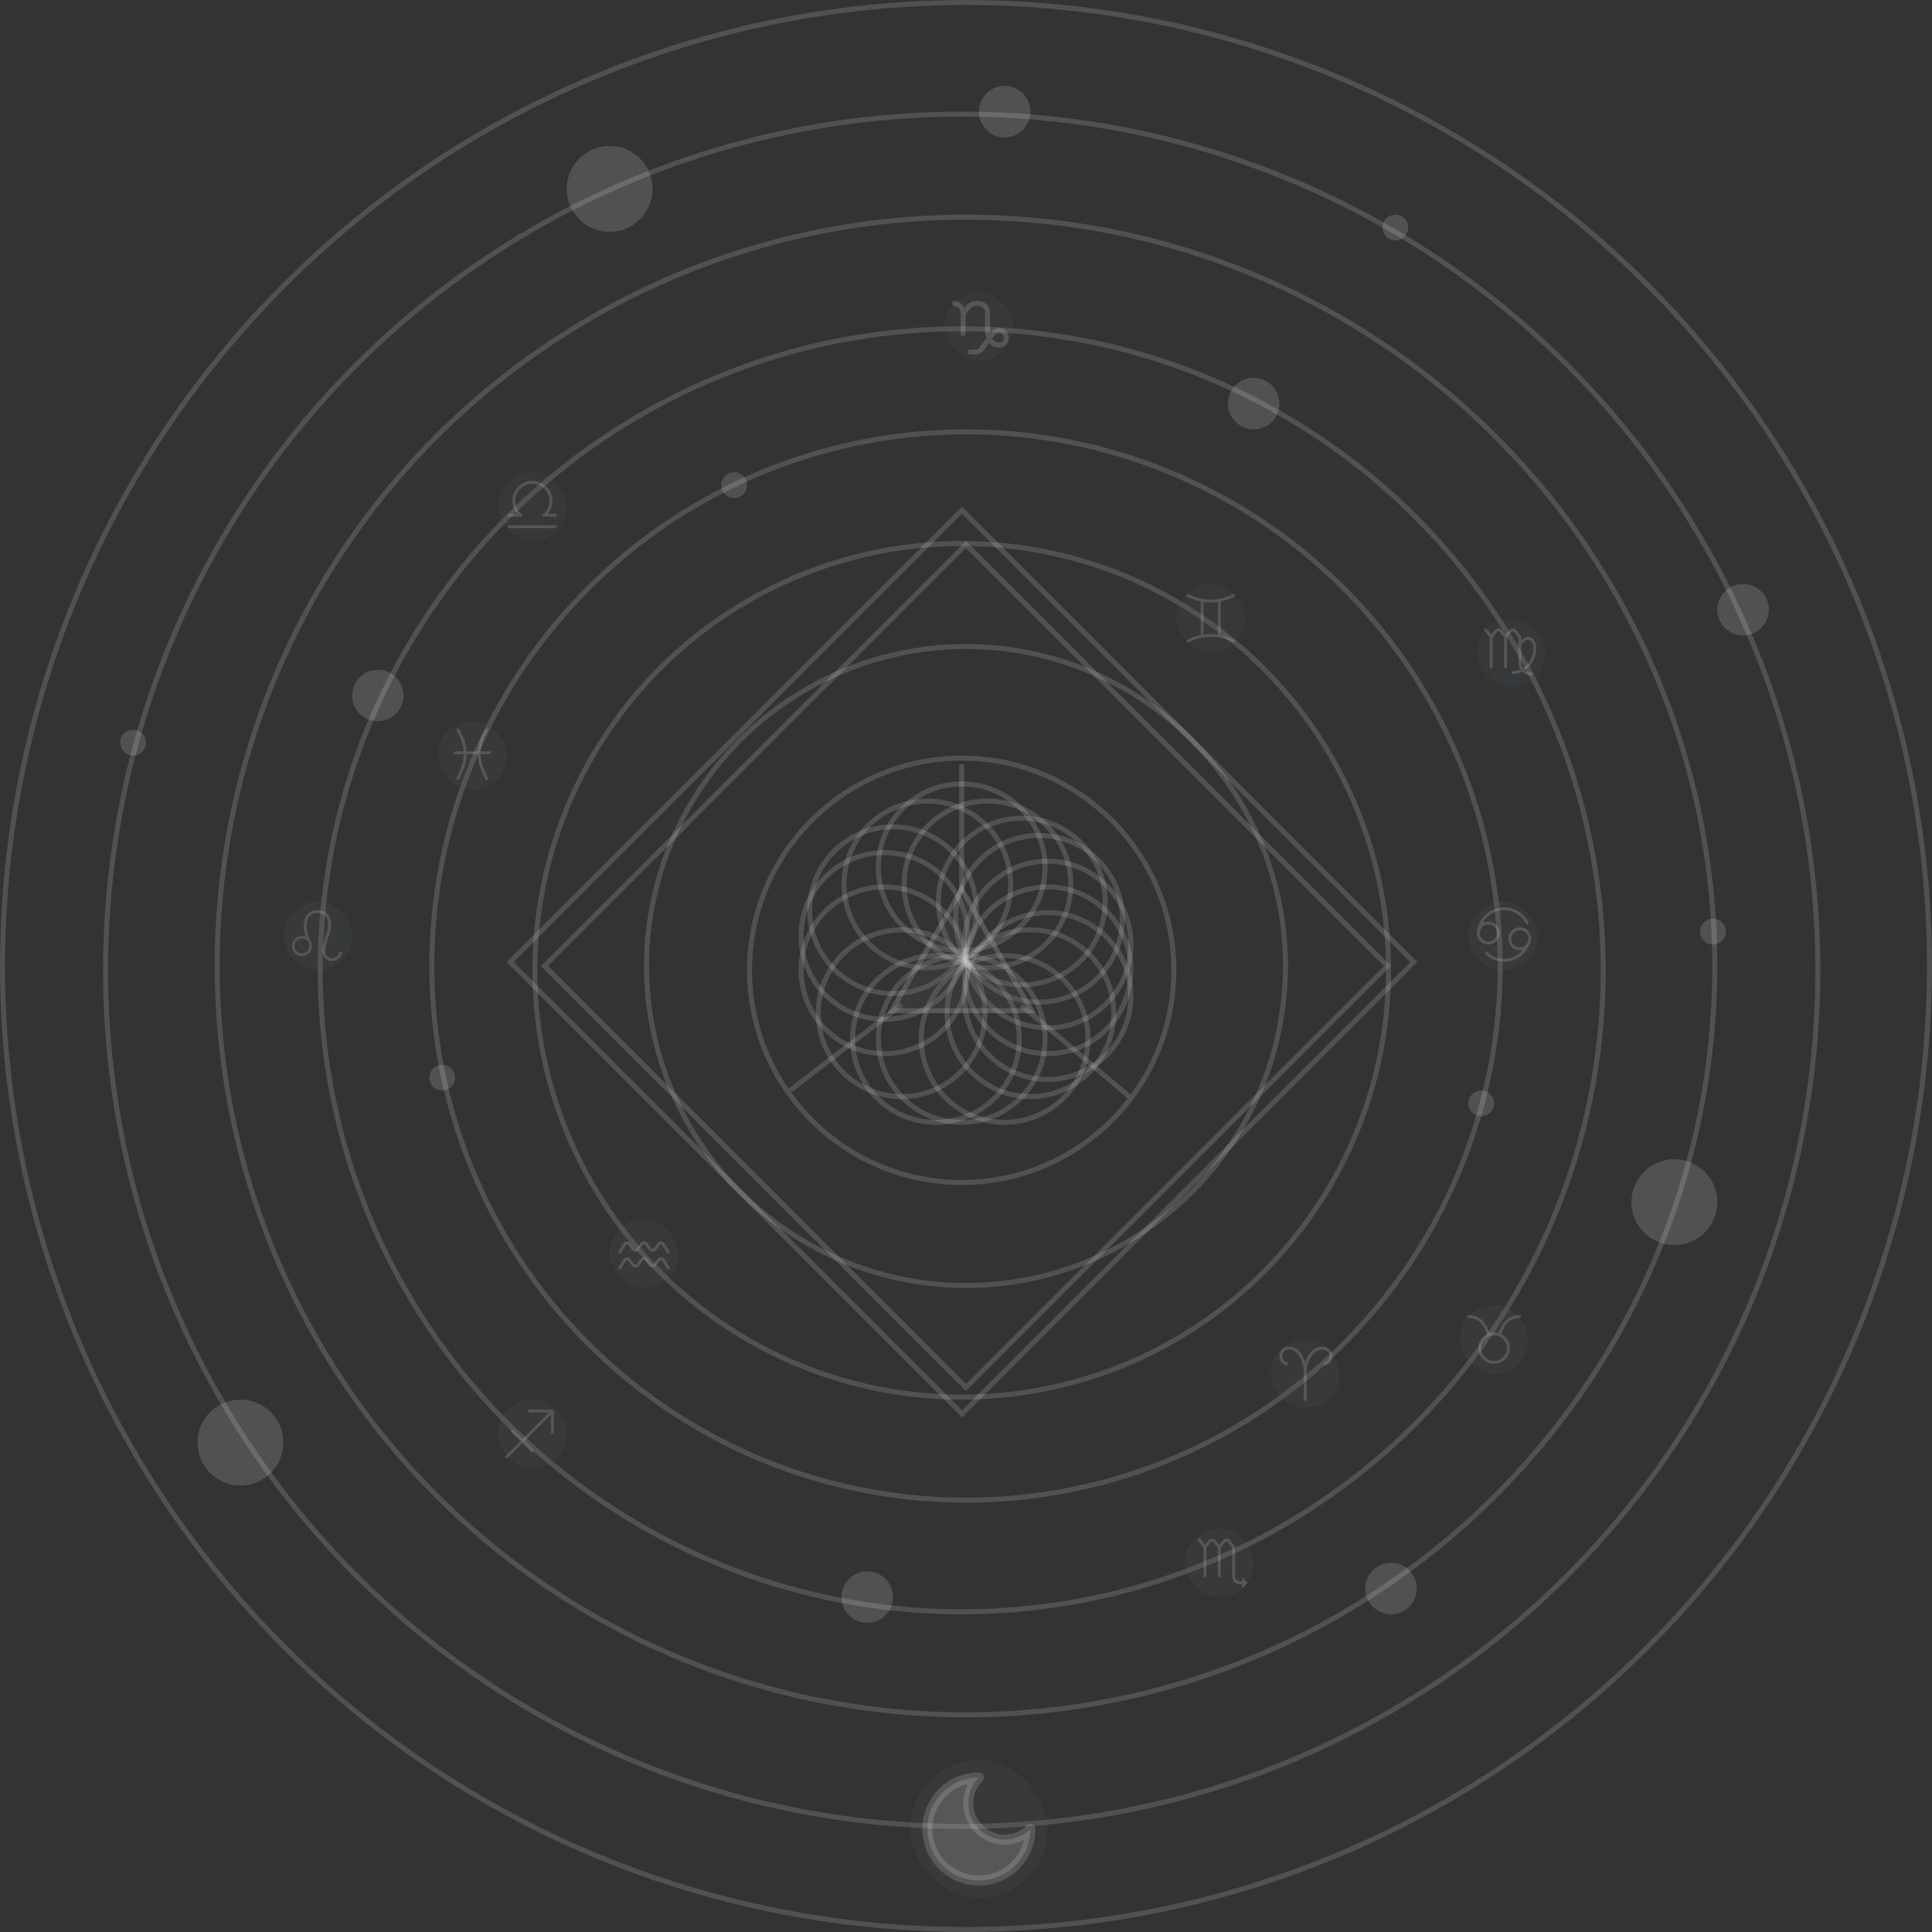 <svg width="385" height="385" viewBox="0 0 385 385" fill="none" xmlns="http://www.w3.org/2000/svg">
<rect x="0" y="0" width="385" height="385" fill="#333333" stroke="none"/>
<circle cx="192.499" cy="192.501" r="106.444" stroke="white" stroke-opacity="0.15"/>
<circle cx="191.644" cy="193.357" r="127.833" stroke="white" stroke-opacity="0.15"/>
<circle cx="192.5" cy="192.5" r="149.222" stroke="white" stroke-opacity="0.15"/>
<circle cx="191.645" cy="193.353" r="170.611" stroke="white" stroke-opacity="0.15"/>
<circle cx="192.5" cy="192.5" r="192" stroke="white" stroke-opacity="0.15"/>
<circle cx="191.644" cy="193.356" r="42.278" stroke="white" stroke-opacity="0.15"/>
<circle cx="191.645" cy="193.356" r="85.056" stroke="white" stroke-opacity="0.15"/>
<circle cx="192.501" cy="192.499" r="63.667" stroke="white" stroke-opacity="0.15"/>
<path d="M179.666 200.201L157.421 217.312" stroke="white" stroke-opacity="0.15"/>
<path d="M203.624 200.371L225.026 218.524" stroke="white" stroke-opacity="0.15"/>
<rect x="87.266" y="143.732" width="13.689" height="13.689" rx="6.844" fill="#575D5F" fill-opacity="0.15"/>
<path d="M91.131 145.188C91.272 145.118 91.443 145.175 91.513 145.316L92.11 146.508C92.617 147.522 92.903 148.616 92.969 149.721H95.252C95.317 148.616 95.604 147.522 96.111 146.508L96.707 145.316C96.778 145.175 96.949 145.118 97.09 145.188C97.231 145.259 97.288 145.43 97.217 145.571L96.621 146.763C96.154 147.697 95.888 148.704 95.823 149.721H97.532C97.69 149.721 97.818 149.849 97.818 150.006C97.818 150.164 97.69 150.292 97.532 150.292H95.808C95.82 151.328 96.04 152.364 96.472 153.334L97.223 155.024C97.287 155.168 97.222 155.336 97.078 155.4C96.934 155.464 96.766 155.4 96.701 155.256L95.951 153.566C95.486 152.522 95.249 151.407 95.238 150.292H92.982C92.971 151.407 92.734 152.522 92.27 153.566L91.519 155.256C91.455 155.4 91.287 155.464 91.143 155.4C90.999 155.336 90.934 155.168 90.998 155.024L91.749 153.334C92.18 152.364 92.401 151.328 92.412 150.292H90.688C90.531 150.292 90.403 150.164 90.403 150.006C90.403 149.849 90.531 149.721 90.688 149.721H92.397C92.333 148.704 92.067 147.697 91.6 146.763L91.003 145.571C90.933 145.43 90.99 145.259 91.131 145.188Z" fill="white" fill-opacity="0.15"/>
<rect x="121.489" y="242.979" width="13.689" height="13.689" rx="6.844" fill="#5B6162" fill-opacity="0.15"/>
<path d="M128.106 248.036C128.22 247.884 128.448 247.884 128.562 248.036L129.36 249.101C129.703 249.557 130.387 249.557 130.729 249.101L131.485 248.093C131.605 247.933 131.849 247.943 131.955 248.113L132.94 249.689C133.023 249.823 133.199 249.863 133.333 249.78C133.467 249.696 133.507 249.52 133.424 249.387L132.439 247.811C132.12 247.301 131.389 247.27 131.029 247.751L130.273 248.758C130.159 248.911 129.931 248.911 129.817 248.758L129.018 247.694C128.676 247.237 127.991 247.237 127.649 247.694L126.851 248.758C126.737 248.911 126.508 248.911 126.394 248.758L125.639 247.751C125.278 247.27 124.547 247.301 124.229 247.811L123.244 249.387C123.16 249.52 123.201 249.696 123.334 249.78C123.468 249.863 123.644 249.823 123.727 249.689L124.712 248.113C124.819 247.943 125.062 247.933 125.182 248.093L125.938 249.101C126.28 249.557 126.965 249.557 127.307 249.101L128.106 248.036Z" fill="white" fill-opacity="0.15"/>
<path d="M128.106 251.173C128.22 251.021 128.448 251.021 128.562 251.173L129.36 252.238C129.703 252.694 130.387 252.694 130.729 252.238L131.485 251.23C131.605 251.07 131.849 251.08 131.955 251.25L132.94 252.826C133.023 252.96 133.199 253 133.333 252.917C133.467 252.833 133.507 252.657 133.424 252.524L132.439 250.948C132.12 250.438 131.389 250.407 131.029 250.888L130.273 251.896C130.159 252.048 129.931 252.048 129.817 251.896L129.018 250.831C128.676 250.375 127.991 250.375 127.649 250.831L126.851 251.896C126.737 252.048 126.508 252.048 126.394 251.896L125.639 250.888C125.278 250.407 124.547 250.438 124.229 250.948L123.244 252.524C123.16 252.657 123.201 252.833 123.334 252.917C123.468 253 123.644 252.96 123.727 252.826L124.712 251.25C124.819 251.08 125.062 251.07 125.182 251.23L125.938 252.238C126.28 252.694 126.965 252.694 127.307 252.238L128.106 251.173Z" fill="white" fill-opacity="0.15"/>
<rect x="99.245" y="278.91" width="13.689" height="13.689" rx="6.844" fill="#5B6163" fill-opacity="0.15"/>
<path d="M110.345 281.082C110.331 281.049 110.311 281.017 110.283 280.99L110.082 280.906H105.519C105.361 280.906 105.234 281.034 105.234 281.191C105.234 281.349 105.361 281.477 105.519 281.477H109.393L104.093 286.777L102.298 284.982C102.187 284.871 102.006 284.871 101.895 284.982C101.784 285.094 101.784 285.274 101.895 285.386L103.69 287.18L100.754 290.116C100.643 290.227 100.643 290.408 100.754 290.519C100.866 290.63 101.046 290.63 101.157 290.519L104.093 287.584L105.888 289.378C105.999 289.49 106.179 289.49 106.291 289.378C106.402 289.267 106.402 289.086 106.291 288.975L104.496 287.18L109.797 281.88V285.469C109.797 285.627 109.924 285.754 110.082 285.754C110.239 285.754 110.367 285.627 110.367 285.469V281.191C110.367 281.153 110.359 281.116 110.345 281.082Z" fill="white" fill-opacity="0.15"/>
<rect x="236.134" y="304.578" width="13.689" height="13.689" rx="6.844" fill="#5D6264" fill-opacity="0.15"/>
<path d="M239.208 306.681C239.11 306.558 238.93 306.538 238.807 306.637C238.684 306.735 238.664 306.915 238.763 307.038L239.841 308.385V314.274H240.411V308.389L241.337 307.286C241.451 307.149 241.66 307.15 241.774 307.286L242.693 308.389V314.274H243.263V308.389L244.185 307.283C244.299 307.146 244.509 307.146 244.623 307.283L245.479 308.309C245.521 308.361 245.545 308.425 245.545 308.492V312.847L245.545 312.848V314.188C245.545 314.486 245.633 314.778 245.799 315.027C246.079 315.447 246.551 315.7 247.057 315.7H247.541V316.418C247.541 316.469 247.602 316.494 247.638 316.458L248.641 315.455C248.664 315.433 248.664 315.397 248.641 315.375L247.638 314.372C247.602 314.336 247.541 314.361 247.541 314.412V315.13H247.057C246.742 315.13 246.448 314.972 246.273 314.71C246.17 314.556 246.115 314.374 246.115 314.188L246.115 308.492C246.115 308.292 246.045 308.098 245.917 307.944L245.061 306.917C244.719 306.507 244.089 306.507 243.747 306.917L242.978 307.84L242.212 306.921C241.871 306.511 241.242 306.511 240.899 306.919L240.131 307.835L239.208 306.681Z" fill="white" fill-opacity="0.15"/>
<rect x="294.311" y="123.199" width="13.689" height="13.689" rx="6.844" fill="#545B5D" fill-opacity="0.15"/>
<path fill-rule="evenodd" clip-rule="evenodd" d="M295.844 125.258C295.967 125.159 296.147 125.179 296.245 125.302L297.168 126.456L297.936 125.54C298.279 125.132 298.908 125.133 299.249 125.542L300.015 126.461L300.784 125.539C301.126 125.128 301.756 125.128 302.098 125.539L302.954 126.565C303.082 126.719 303.152 126.913 303.152 127.113V127.65C303.343 127.467 303.508 127.32 303.663 127.209C303.957 126.999 304.229 126.906 304.578 126.906C304.803 126.906 305.059 127.013 305.287 127.189C305.521 127.37 305.746 127.64 305.908 128.003C306.233 128.734 306.288 129.815 305.698 131.29C305.267 132.367 304.582 133.085 303.863 133.551C304.164 133.787 304.587 133.972 305.18 134.038C305.336 134.055 305.449 134.196 305.432 134.353C305.414 134.509 305.273 134.622 305.117 134.605C304.311 134.515 303.734 134.228 303.335 133.848C302.607 134.2 301.9 134.321 301.441 134.321C301.283 134.321 301.156 134.194 301.156 134.036C301.156 133.879 301.283 133.751 301.441 133.751C301.807 133.751 302.369 133.658 302.962 133.392C302.962 133.391 302.961 133.39 302.96 133.389C302.598 132.814 302.531 132.17 302.582 131.737V127.113C302.582 127.046 302.558 126.982 302.515 126.93L301.66 125.904C301.546 125.767 301.336 125.767 301.222 125.904L300.3 127.01V132.895C300.3 133.053 300.172 133.181 300.015 133.181C299.857 133.181 299.73 133.053 299.73 132.895V127.01L298.811 125.907C298.697 125.771 298.488 125.77 298.373 125.907L297.448 127.01V132.895C297.448 133.053 297.32 133.181 297.163 133.181C297.005 133.181 296.878 133.053 296.878 132.895V127.006L295.8 125.659C295.701 125.536 295.721 125.356 295.844 125.258ZM303.152 131.758C303.152 131.756 303.152 131.753 303.152 131.75L303.152 128.451C303.539 128.064 303.784 127.824 303.995 127.673C304.2 127.527 304.357 127.477 304.578 127.477C304.637 127.477 304.774 127.513 304.938 127.64C305.096 127.762 305.263 127.956 305.387 128.234C305.632 128.787 305.719 129.702 305.169 131.078C304.772 132.07 304.13 132.716 303.468 133.125C303.46 133.112 303.451 133.099 303.443 133.086C303.224 132.736 303.144 132.349 303.138 132.04H303.152V131.758Z" fill="white" fill-opacity="0.15"/>
<rect x="56.465" y="179.666" width="13.689" height="13.689" rx="6.844" fill="#575D5F" fill-opacity="0.15"/>
<path fill-rule="evenodd" clip-rule="evenodd" d="M63.063 181.377C62.415 181.377 61.794 181.634 61.336 182.093C60.962 182.466 60.719 182.951 60.644 183.475L60.566 184.02C60.492 184.544 60.519 185.078 60.648 185.592L60.913 186.652C60.684 186.56 60.434 186.51 60.173 186.51C59.07 186.51 58.177 187.404 58.177 188.507C58.177 189.609 59.07 190.503 60.173 190.503C61.275 190.503 62.169 189.609 62.169 188.507C62.169 187.96 61.95 187.465 61.594 187.104C61.587 187.027 61.575 186.949 61.556 186.873L61.201 185.454C61.09 185.012 61.067 184.552 61.131 184.101L61.209 183.555C61.266 183.154 61.452 182.782 61.739 182.496C62.09 182.145 62.566 181.947 63.063 181.947H63.46C63.701 181.947 63.941 181.993 64.165 182.083L64.243 182.114C64.759 182.321 65.145 182.763 65.28 183.302C65.476 184.086 65.444 184.91 65.188 185.677L64.747 187.001L64.278 188.879C64.199 189.193 64.191 189.52 64.255 189.836L64.283 189.978C64.41 190.613 64.849 191.14 65.45 191.381C65.907 191.564 66.417 191.564 66.873 191.381L66.928 191.359C67.492 191.134 67.927 190.672 68.119 190.096L68.144 190.023C68.193 189.873 68.112 189.712 67.963 189.662C67.814 189.612 67.652 189.693 67.602 189.842L67.578 189.916C67.439 190.332 67.124 190.666 66.716 190.83L66.662 190.851C66.341 190.98 65.983 190.98 65.662 190.851C65.24 190.682 64.931 190.312 64.842 189.866L64.814 189.724C64.767 189.49 64.773 189.249 64.831 189.017L65.295 187.16L65.73 185.857C66.019 184.987 66.055 184.053 65.833 183.163C65.654 182.447 65.141 181.859 64.455 181.585L64.376 181.553C64.085 181.437 63.774 181.377 63.46 181.377H63.063ZM61.67 188.507C61.67 189.333 61 190.004 60.173 190.004C59.346 190.004 58.676 189.333 58.676 188.507C58.676 187.68 59.346 187.009 60.173 187.009C61 187.009 61.67 187.68 61.67 188.507Z" fill="white" fill-opacity="0.15"/>
<rect x="292.6" y="179.666" width="13.689" height="13.689" rx="6.844" fill="#575D5F" fill-opacity="0.15"/>
<path fill-rule="evenodd" clip-rule="evenodd" d="M299.73 191.644C301.905 191.644 303.781 190.362 304.643 188.512C304.959 188.121 305.148 187.623 305.148 187.081C305.148 185.821 304.127 184.799 302.867 184.799C301.607 184.799 300.585 185.821 300.585 187.081C300.585 188.341 301.607 189.362 302.867 189.362C303.087 189.362 303.299 189.331 303.5 189.273C302.611 190.371 301.253 191.073 299.73 191.073C298.585 191.073 297.534 190.677 296.704 190.014C296.584 189.878 296.435 189.721 296.37 189.697C296.315 189.676 296.258 189.665 296.208 189.665C296.05 189.665 295.923 189.793 295.923 189.95C295.923 190.043 295.966 190.124 296.034 190.177L296.025 190.179C296.994 191.087 298.297 191.644 299.73 191.644ZM304.161 188.2C304.421 187.9 304.578 187.509 304.578 187.081C304.578 186.136 303.812 185.37 302.867 185.37C301.922 185.37 301.156 186.136 301.156 187.081C301.156 188.026 301.922 188.792 302.867 188.792C303.381 188.792 303.843 188.565 304.156 188.205L304.159 188.201L304.161 188.2Z" fill="white" fill-opacity="0.15"/>
<path fill-rule="evenodd" clip-rule="evenodd" d="M299.73 180.807C301.855 180.807 303.694 182.03 304.582 183.81C304.59 183.845 304.582 183.758 304.582 183.81C304.582 183.967 304.613 184.229 304.293 184.229C304.135 184.229 304.008 183.944 304.008 183.944V183.944C304.008 183.942 304.007 183.941 304.007 183.94C303.19 182.415 301.581 181.377 299.73 181.377C297.865 181.377 296.246 182.43 295.435 183.974C295.774 183.773 296.17 183.658 296.593 183.658C297.853 183.658 298.874 184.68 298.874 185.94C298.874 187.2 297.853 188.221 296.593 188.221C295.455 188.221 294.513 187.389 294.34 186.301L294.312 186.307C294.312 186.28 294.311 186.253 294.311 186.225C294.311 186.167 294.312 186.11 294.314 186.052C294.312 186.015 294.311 185.978 294.311 185.94C294.311 185.761 294.332 185.588 294.371 185.421C294.759 182.81 297.011 180.807 299.73 180.807ZM294.885 186.046C294.94 186.942 295.684 187.651 296.593 187.651C297.538 187.651 298.304 186.885 298.304 185.94C298.304 184.995 297.538 184.229 296.593 184.229C295.789 184.229 295.115 184.783 294.931 185.529C294.907 185.699 294.891 185.872 294.885 186.046Z" fill="white" fill-opacity="0.15"/>
<rect x="290.889" y="260.09" width="13.689" height="13.689" rx="6.844" fill="#5D6264" fill-opacity="0.15"/>
<path fill-rule="evenodd" clip-rule="evenodd" d="M292.315 262.371C292.315 262.214 292.443 262.086 292.6 262.086H292.819C293.665 262.086 294.486 262.374 295.147 262.903C295.493 263.179 295.787 263.516 296.015 263.896L296.262 264.308C296.466 264.647 296.631 265.007 296.757 265.382L296.841 265.637C297.124 265.553 297.424 265.508 297.734 265.508C298.044 265.508 298.343 265.553 298.626 265.637L298.711 265.382C298.836 265.007 299.002 264.647 299.205 264.308L299.452 263.896C299.68 263.516 299.974 263.179 300.32 262.903C300.981 262.374 301.802 262.086 302.649 262.086H302.867C303.025 262.086 303.152 262.214 303.152 262.371C303.152 262.529 303.025 262.656 302.867 262.656H302.649C301.932 262.656 301.236 262.9 300.676 263.348C300.383 263.583 300.134 263.867 299.941 264.189L299.694 264.601C299.512 264.905 299.364 265.227 299.252 265.563L299.157 265.849C300.174 266.367 300.871 267.425 300.871 268.645C300.871 270.378 299.466 271.782 297.734 271.782C296.001 271.782 294.597 270.378 294.597 268.645C294.597 267.425 295.293 266.367 296.311 265.849L296.215 265.563C296.104 265.227 295.955 264.905 295.773 264.601L295.526 264.189C295.333 263.867 295.084 263.583 294.791 263.348C294.231 262.9 293.536 262.656 292.819 262.656H292.6C292.443 262.656 292.315 262.529 292.315 262.371ZM297.734 271.212C299.151 271.212 300.3 270.063 300.3 268.645C300.3 267.228 299.151 266.079 297.734 266.079C296.316 266.079 295.167 267.228 295.167 268.645C295.167 270.063 296.316 271.212 297.734 271.212Z" fill="white" fill-opacity="0.15"/>
<rect x="188.221" y="58.18" width="13.689" height="13.689" rx="6.844" fill="#54595B" fill-opacity="0.15"/>
<path d="M190.218 60.461L190.657 60.607C190.931 60.699 191.18 60.852 191.384 61.057C191.733 61.406 191.929 61.879 191.929 62.372V62.457M191.929 66.45V62.457M191.929 62.457L192.852 61.303C192.996 61.123 193.167 60.966 193.36 60.838C193.728 60.592 194.162 60.461 194.605 60.461H194.888C195.193 60.461 195.493 60.532 195.765 60.668L195.912 60.742C196.283 60.927 196.566 61.252 196.697 61.646C196.75 61.806 196.777 61.973 196.777 62.141V65.691C196.777 65.816 196.787 65.942 196.808 66.066L196.947 66.896C196.978 67.088 197.035 67.273 197.115 67.447M197.115 67.447L197.527 66.88C197.597 66.783 197.675 66.693 197.759 66.608L198.062 66.305C198.335 66.033 198.705 65.879 199.091 65.879H199.107C199.608 65.879 200.072 66.142 200.329 66.572C200.6 67.023 200.6 67.588 200.329 68.039C200.072 68.469 199.608 68.731 199.107 68.731H198.926C198.463 68.731 198.019 68.547 197.692 68.22L197.56 68.088C197.373 67.902 197.223 67.684 197.115 67.447ZM197.115 67.447L195.542 69.61C195.416 69.782 195.252 69.922 195.061 70.017C194.877 70.109 194.673 70.157 194.467 70.157H193.355" stroke="white" stroke-opacity="0.15" stroke-linecap="round"/>
<rect x="101.663" y="191.703" width="127.333" height="127.333" transform="rotate(-45 101.663 191.703)" stroke="white" stroke-opacity="0.15"/>
<rect x="108.508" y="192.496" width="118.778" height="118.778" transform="rotate(-45 108.508 192.496)" stroke="white" stroke-opacity="0.15"/>
<rect x="253.245" y="266.932" width="13.689" height="13.689" rx="6.844" fill="#5D6264" fill-opacity="0.15"/>
<path d="M261.08 269.619C261.721 268.864 262.358 268.546 262.863 268.424C263.113 268.364 263.326 268.353 263.483 268.359C263.561 268.361 263.625 268.368 263.672 268.373C263.69 268.376 263.707 268.378 263.718 268.379L263.725 268.38L263.728 268.381C264.104 268.385 264.537 268.557 264.876 268.837C265.224 269.124 265.508 269.554 265.508 270.089C265.508 270.546 265.428 270.964 265.196 271.313C264.962 271.666 264.598 271.912 264.101 272.068C263.95 272.115 263.79 272.032 263.743 271.881C263.696 271.731 263.779 271.571 263.93 271.524C264.338 271.395 264.578 271.214 264.721 270.998C264.867 270.778 264.938 270.485 264.938 270.089C264.938 269.77 264.769 269.488 264.513 269.277C264.253 269.062 263.938 268.951 263.713 268.951C263.686 268.951 263.656 268.947 263.65 268.946L263.648 268.946L263.639 268.944C263.628 268.943 263.616 268.941 263.602 268.939C263.568 268.935 263.521 268.931 263.464 268.929C263.35 268.925 263.189 268.932 262.996 268.979C262.615 269.071 262.082 269.321 261.515 269.989C261.122 270.451 260.835 271.075 260.646 271.688C260.457 272.3 260.375 272.874 260.375 273.218V278.909C260.375 279.067 260.247 279.194 260.09 279.194C259.932 279.194 259.804 279.067 259.804 278.909V273.206C259.804 272.858 259.726 272.281 259.548 271.667C259.369 271.052 259.097 270.425 258.726 269.961C258.191 269.293 257.691 269.045 257.337 268.955C257.158 268.909 257.009 268.902 256.904 268.905C256.851 268.907 256.808 268.912 256.776 268.916C256.763 268.918 256.753 268.919 256.742 268.921L256.733 268.922L256.732 268.922C256.727 268.923 256.696 268.928 256.667 268.928C256.465 268.928 256.173 269.035 255.928 269.249C255.689 269.459 255.527 269.742 255.527 270.069C255.527 270.468 255.594 270.764 255.733 270.987C255.868 271.203 256.092 271.382 256.472 271.509C256.622 271.559 256.703 271.72 256.653 271.87C256.603 272.019 256.441 272.1 256.292 272.05C255.817 271.892 255.47 271.643 255.249 271.289C255.032 270.941 254.956 270.525 254.956 270.069C254.956 269.54 255.222 269.11 255.553 268.82C255.874 268.539 256.287 268.363 256.651 268.358L257.478 268.402C257.962 268.525 258.566 268.848 259.172 269.605C259.607 270.149 259.905 270.854 260.095 271.508C260.097 271.513 260.098 271.518 260.1 271.523C260.1 271.522 260.101 271.521 260.101 271.52C260.303 270.866 260.619 270.162 261.08 269.619Z" fill="white" fill-opacity="0.15"/>
<rect x="99.245" y="94.111" width="13.689" height="13.689" rx="6.844" fill="#54595B" fill-opacity="0.15"/>
<path d="M108.085 102.667C108.085 102.509 108.213 102.382 108.371 102.382H108.353C109.063 101.754 109.511 100.837 109.511 99.815C109.511 97.925 107.979 96.393 106.089 96.393C104.199 96.393 102.667 97.925 102.667 99.815C102.667 100.837 103.115 101.754 103.826 102.382H103.808C103.965 102.382 104.093 102.509 104.093 102.667C104.093 102.824 103.965 102.952 103.808 102.952H101.526C101.369 102.952 101.241 102.824 101.241 102.667C101.241 102.509 101.369 102.382 101.526 102.382H103.031C102.448 101.688 102.097 100.792 102.097 99.815C102.097 97.61 103.884 95.822 106.089 95.822C108.294 95.822 110.082 97.61 110.082 99.815C110.082 100.792 109.731 101.688 109.148 102.382H110.652C110.81 102.382 110.937 102.509 110.937 102.667C110.937 102.824 110.81 102.952 110.652 102.952H108.371C108.213 102.952 108.085 102.824 108.085 102.667Z" fill="white" fill-opacity="0.15"/>
<path d="M101.526 104.663C101.369 104.663 101.241 104.791 101.241 104.948C101.241 105.106 101.369 105.233 101.526 105.233H110.652C110.81 105.233 110.937 105.106 110.937 104.948C110.937 104.791 110.81 104.663 110.652 104.663H101.526Z" fill="white" fill-opacity="0.15"/>
<rect x="234.421" y="116.357" width="13.689" height="13.689" rx="6.844" fill="#545B5D" fill-opacity="0.15"/>
<path d="M236.463 118.484C236.549 118.352 236.725 118.314 236.857 118.399C236.857 118.399 236.858 118.399 236.703 118.639L236.548 118.878C236.416 118.793 236.378 118.616 236.463 118.484Z" fill="white" fill-opacity="0.15"/>
<path fill-rule="evenodd" clip-rule="evenodd" d="M239.27 126.532V119.872C238.716 119.763 238.235 119.62 237.839 119.477C237.431 119.33 237.112 119.183 236.893 119.071C236.783 119.015 236.699 118.968 236.641 118.934C236.612 118.918 236.59 118.904 236.574 118.895L236.556 118.883L236.551 118.88L236.549 118.879L236.548 118.878C236.548 118.878 236.548 118.878 236.703 118.639L236.857 118.399L236.86 118.401L236.873 118.408C236.884 118.416 236.903 118.427 236.927 118.441C236.977 118.47 237.052 118.512 237.152 118.563C237.352 118.665 237.649 118.803 238.032 118.941C238.799 119.217 239.906 119.494 241.266 119.494C242.625 119.494 243.733 119.217 244.499 118.941C244.882 118.803 245.18 118.665 245.379 118.563C245.479 118.512 245.555 118.47 245.604 118.441C245.629 118.427 245.647 118.416 245.659 118.408L245.672 118.401L245.674 118.399C245.806 118.314 245.983 118.352 246.068 118.484C246.154 118.616 246.116 118.793 245.984 118.878L245.829 118.639C245.984 118.878 245.984 118.878 245.984 118.878L245.983 118.879L245.981 118.88L245.976 118.883L245.957 118.895C245.942 118.904 245.92 118.918 245.891 118.934C245.833 118.968 245.748 119.015 245.639 119.071C245.42 119.183 245.101 119.33 244.693 119.477C244.297 119.62 243.816 119.763 243.262 119.872V126.532C243.816 126.641 244.297 126.783 244.693 126.926C245.101 127.073 245.42 127.221 245.639 127.332C245.748 127.388 245.833 127.435 245.891 127.469C245.92 127.486 245.942 127.499 245.957 127.509L245.976 127.52L245.981 127.523L245.983 127.524L245.983 127.525C245.983 127.525 245.984 127.525 245.829 127.765L245.983 127.525C246.115 127.61 246.154 127.787 246.068 127.919C245.983 128.052 245.807 128.09 245.674 128.004L245.672 128.003L245.659 127.995C245.647 127.988 245.629 127.977 245.604 127.962C245.555 127.934 245.479 127.891 245.379 127.84C245.18 127.738 244.882 127.601 244.499 127.463C243.733 127.186 242.625 126.909 241.266 126.909C239.906 126.909 238.799 127.186 238.032 127.463C237.649 127.601 237.352 127.738 237.152 127.84C237.052 127.891 236.977 127.934 236.927 127.962C236.903 127.977 236.884 127.988 236.873 127.995L236.86 128.003L236.858 128.004L236.703 127.765C236.548 127.525 236.548 127.525 236.548 127.525L236.549 127.524L236.551 127.523L236.556 127.52L236.574 127.509C236.59 127.499 236.612 127.486 236.641 127.469C236.699 127.435 236.783 127.388 236.893 127.332C237.112 127.221 237.431 127.073 237.839 126.926C238.235 126.783 238.716 126.641 239.27 126.532ZM239.84 126.436C240.279 126.376 240.756 126.339 241.266 126.339C241.776 126.339 242.252 126.376 242.692 126.436V119.967C242.252 120.028 241.776 120.065 241.266 120.065C240.756 120.065 240.279 120.028 239.84 119.967V126.436Z" fill="white" fill-opacity="0.15"/>
<path d="M236.858 128.004C236.858 128.004 236.858 128.004 236.858 128.004Z" fill="white" fill-opacity="0.15"/>
<path d="M236.858 128.004C236.725 128.09 236.549 128.052 236.463 127.919C236.378 127.787 236.416 127.61 236.548 127.525L236.703 127.765C236.858 128.004 236.858 128.004 236.858 128.004Z" fill="white" fill-opacity="0.15"/>
<circle cx="191.645" cy="207.043" r="16.611" stroke="white" stroke-opacity="0.15"/>
<circle cx="200.201" cy="207.043" r="16.611" stroke="white" stroke-opacity="0.15"/>
<circle cx="205.333" cy="201.91" r="16.611" stroke="white" stroke-opacity="0.15"/>
<circle cx="208.756" cy="198.488" r="16.611" stroke="white" stroke-opacity="0.15"/>
<circle cx="208.756" cy="193.353" r="16.611" stroke="white" stroke-opacity="0.15"/>
<circle cx="208.756" cy="188.22" r="16.611" stroke="white" stroke-opacity="0.15"/>
<circle cx="207.045" cy="183.09" r="16.611" stroke="white" stroke-opacity="0.15"/>
<circle cx="203.622" cy="179.664" r="16.611" stroke="white" stroke-opacity="0.15"/>
<circle cx="196.777" cy="176.244" r="16.611" stroke="white" stroke-opacity="0.15"/>
<circle cx="191.645" cy="172.822" r="16.611" stroke="white" stroke-opacity="0.15"/>
<circle cx="184.8" cy="176.244" r="16.611" stroke="white" stroke-opacity="0.15"/>
<circle cx="177.955" cy="181.379" r="16.611" stroke="white" stroke-opacity="0.15"/>
<circle cx="176.246" cy="186.51" r="16.611" stroke="white" stroke-opacity="0.15"/>
<circle cx="176.246" cy="193.353" r="16.611" stroke="white" stroke-opacity="0.15"/>
<circle cx="179.666" cy="201.91" r="16.611" stroke="white" stroke-opacity="0.15"/>
<circle cx="186.511" cy="207.043" r="16.611" stroke="white" stroke-opacity="0.15"/>
<path d="M191.645 176.242L206.464 201.909H176.826L191.645 176.242Z" fill="#595F60" fill-opacity="0.15"/>
<path d="M177.693 201.409L191.645 177.242L205.598 201.409H177.693Z" stroke="white" stroke-opacity="0.15"/>
<path d="M191.645 177.956V152.289" stroke="white" stroke-opacity="0.15"/>
<circle cx="333.666" cy="239.556" r="8.556" fill="white" fill-opacity="0.15"/>
<circle cx="249.823" cy="80.424" r="5.133" fill="white" fill-opacity="0.15"/>
<circle cx="200.2" cy="22.245" r="5.133" fill="white" fill-opacity="0.15"/>
<circle cx="146.3" cy="96.678" r="2.567" fill="white" fill-opacity="0.15"/>
<circle cx="278.056" cy="45.344" r="2.567" fill="white" fill-opacity="0.15"/>
<circle cx="295.167" cy="219.877" r="2.567" fill="white" fill-opacity="0.15"/>
<circle cx="341.367" cy="185.655" r="2.567" fill="white" fill-opacity="0.15"/>
<circle cx="88.122" cy="214.746" r="2.567" fill="white" fill-opacity="0.15"/>
<circle cx="26.522" cy="148.01" r="2.567" fill="white" fill-opacity="0.15"/>
<circle cx="75.289" cy="138.6" r="5.133" fill="white" fill-opacity="0.15"/>
<circle cx="277.2" cy="316.553" r="5.133" fill="white" fill-opacity="0.15"/>
<circle cx="347.355" cy="121.491" r="5.133" fill="white" fill-opacity="0.15"/>
<circle cx="172.822" cy="318.264" r="5.133" fill="white" fill-opacity="0.15"/>
<circle cx="47.91" cy="287.466" r="8.556" fill="white" fill-opacity="0.15"/>
<circle cx="121.489" cy="37.643" r="8.556" fill="white" fill-opacity="0.15"/>
<rect x="181.379" y="350.779" width="27.378" height="27.378" rx="13.689" fill="#5D6364" fill-opacity="0.15"/>
<path d="M195.068 354.201C193.706 355.563 192.942 357.409 192.942 359.335C192.942 361.26 193.706 363.106 195.068 364.468C196.429 365.829 198.276 366.594 200.201 366.594C202.127 366.594 203.973 365.829 205.335 364.468C205.335 366.498 204.732 368.483 203.604 370.172C202.476 371.86 200.873 373.176 198.997 373.953C197.121 374.73 195.056 374.933 193.065 374.537C191.073 374.141 189.244 373.163 187.808 371.727C186.372 370.292 185.395 368.462 184.998 366.471C184.602 364.479 184.806 362.415 185.583 360.539C186.36 358.663 187.676 357.06 189.364 355.931C191.052 354.803 193.037 354.201 195.068 354.201Z" fill="white" fill-opacity="0.15" stroke="white" stroke-opacity="0.15" stroke-width="2" stroke-linecap="round" stroke-linejoin="round"/>
</svg>
